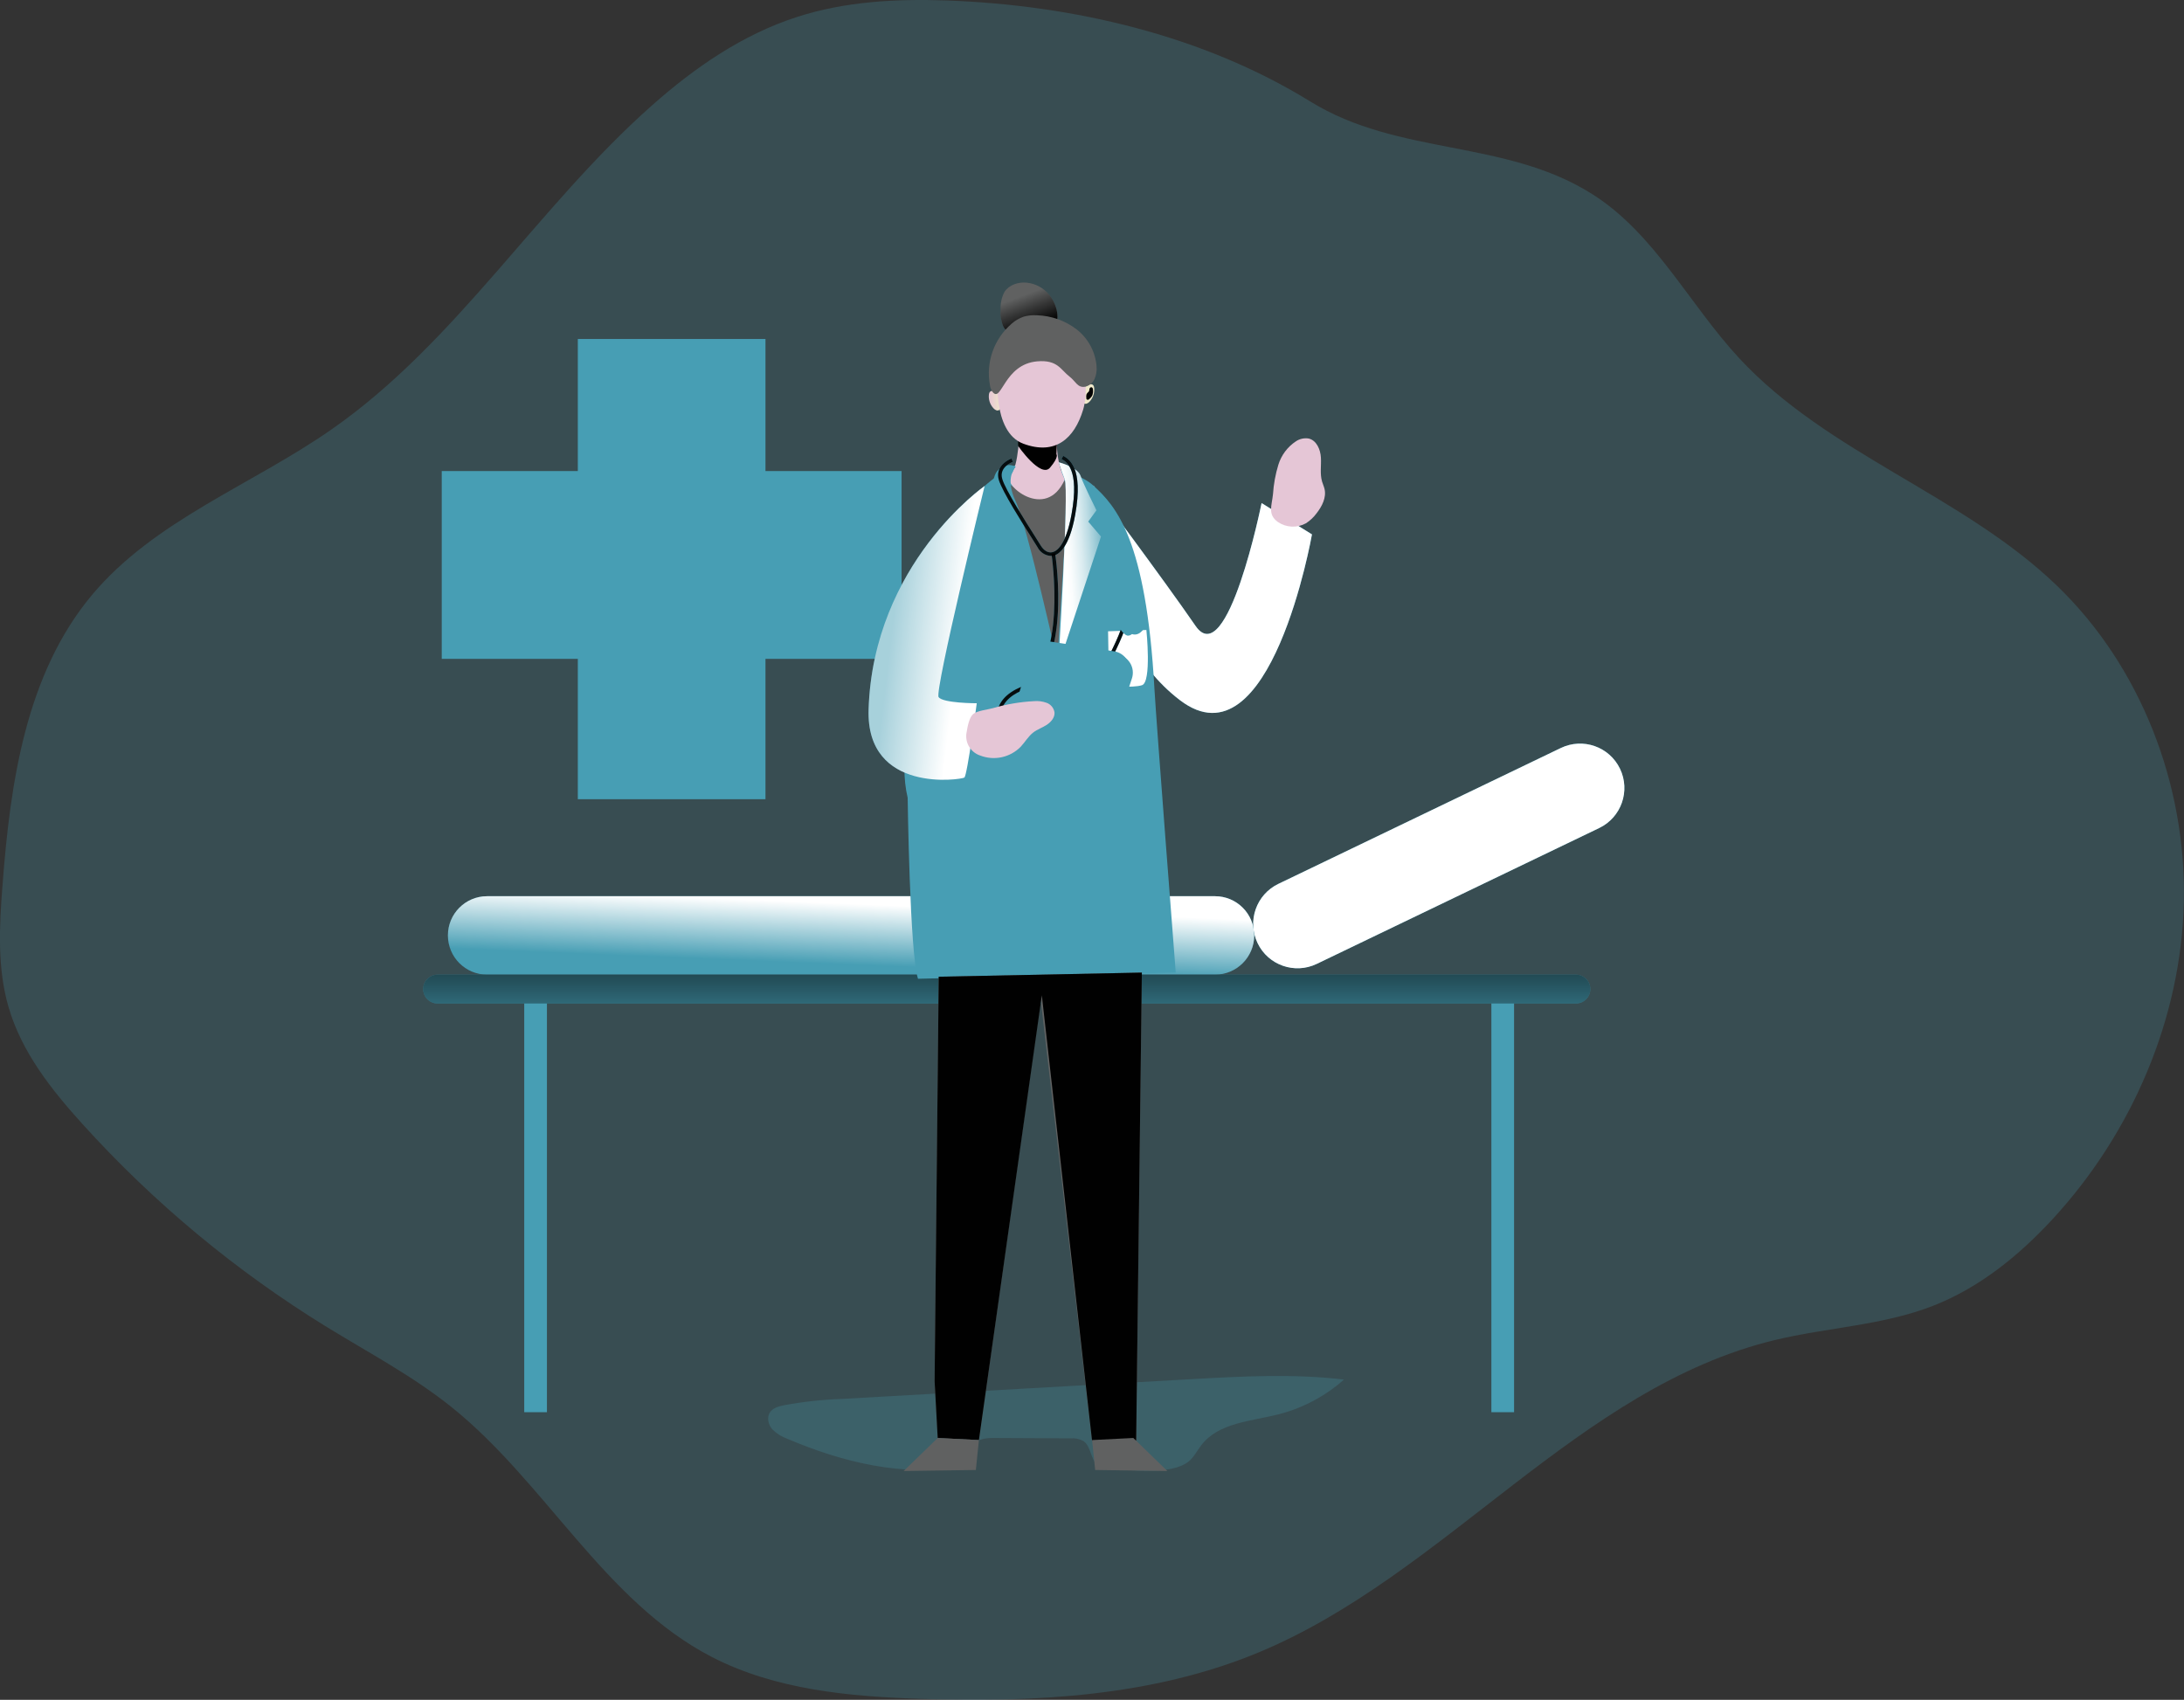 <svg width="627" height="488" viewBox="0 0 627 488" fill="none" xmlns="http://www.w3.org/2000/svg">
<rect x="0" y="0" width="627" height="488" fill="#333333" stroke="none"/>
<g clip-path="url(#clip0)">
<path opacity="0.24" d="M271.851 0.138C257.325 -0.385 242.524 0.413 228.722 4.898C213.142 9.934 199.395 19.427 187.179 30.26C154.452 59.208 131.036 98.292 95.203 123.268C72.208 139.301 44.357 149.354 26.376 170.845C7.414 193.547 2.933 224.752 0.715 254.241C-0.202 265.954 -0.816 277.961 2.484 289.234C6.232 302.075 14.764 312.862 23.718 322.75C44.206 345.383 67.806 364.985 93.809 380.967C105.861 388.369 118.453 395.019 129.487 403.852C156.624 425.563 173.478 459.703 204.308 475.681C222.637 485.147 243.78 487.055 264.364 487.734C297.192 488.807 330.899 487.028 361.243 474.434C414.967 452.145 453.073 398.303 509.619 384.7C524.622 381.095 540.412 380.527 554.801 374.95C568.19 369.758 579.655 360.467 589.379 349.891C612.089 325.199 626.23 292.407 626.954 258.855C627.678 225.302 614.637 191.355 590.47 168.094C563.443 142.09 524.768 130.331 499.281 102.814C484.902 87.285 475.032 67.041 457.124 55.732C432.104 39.891 401.568 44.826 376.163 29.132C345.306 10.09 307.969 1.449 271.851 0.138Z" fill="#479EB4"/>
<path d="M219.759 97.319H165.889V229.448H219.759V97.319Z" fill="#479EB4"/>
<path d="M258.837 189.154V135.238H126.82V189.154H258.837Z" fill="#479EB4"/>
<path d="M157.018 285.152H150.502V405.43H157.018V285.152Z" fill="#479EB4"/>
<path d="M434.671 285.152H428.154V405.43H434.671V285.152Z" fill="#479EB4"/>
<path d="M348.825 257.295H139.834C133.624 257.295 128.589 262.334 128.589 268.55V268.559C128.589 274.775 133.624 279.814 139.834 279.814H348.825C355.036 279.814 360.07 274.775 360.07 268.559V268.55C360.07 262.334 355.036 257.295 348.825 257.295Z" fill="#479EB4"/>
<path d="M348.825 257.295H139.834C133.624 257.295 128.589 262.334 128.589 268.55V268.559C128.589 274.775 133.624 279.814 139.834 279.814H348.825C355.036 279.814 360.07 274.775 360.07 268.559V268.55C360.07 262.334 355.036 257.295 348.825 257.295Z" fill="url(#paint0_linear)"/>
<path d="M452.422 279.814H125.629C123.341 279.814 121.487 281.67 121.487 283.96C121.487 286.249 123.341 288.106 125.629 288.106H452.422C454.71 288.106 456.565 286.249 456.565 283.96C456.565 281.67 454.71 279.814 452.422 279.814Z" fill="#479EB4"/>
<path d="M452.422 279.814H125.629C123.341 279.814 121.487 281.67 121.487 283.96C121.487 286.249 123.341 288.106 125.629 288.106H452.422C454.71 288.106 456.565 286.249 456.565 283.96C456.565 281.67 454.71 279.814 452.422 279.814Z" fill="url(#paint1_linear)"/>
<path d="M283.903 113.27C283.825 113.981 283.901 114.7 284.126 115.379C284.35 116.058 284.718 116.681 285.204 117.205C285.429 117.469 285.716 117.674 286.038 117.801C287.724 118.352 287.825 114.912 287.33 113.931C286.835 112.949 284.15 111.06 283.903 113.27Z" fill="url(#paint2_linear)"/>
<path d="M314.128 111.344C314.203 112.055 314.126 112.773 313.901 113.452C313.677 114.13 313.31 114.753 312.826 115.279C312.6 115.545 312.31 115.75 311.983 115.875C310.306 116.425 310.205 112.986 310.691 112.004C311.177 111.023 313.88 109.133 314.128 111.344Z" fill="url(#paint3_linear)"/>
<path opacity="0.24" d="M341.2 419.62C342.767 418.391 343.629 416.501 344.866 414.923C349.806 408.42 359.172 408.044 367.081 406.035C374.036 404.256 380.465 400.837 385.832 396.065C371.169 394.304 356.294 395.148 341.53 395.973L241.645 401.623C236.04 401.815 230.459 402.429 224.947 403.458C223.453 403.77 221.831 404.247 221.006 405.531C220.089 406.989 220.566 409.025 221.711 410.337C222.945 411.574 224.443 412.515 226.092 413.089C241.901 419.821 259.387 424.096 276.287 420.995C277.46 420.785 278.789 420.399 279.265 419.308C279.742 418.216 279.064 416.831 279.265 415.639C279.669 413.337 282.684 412.814 285.012 412.832L307.263 412.942C308.571 412.819 309.885 413.088 311.039 413.713C313.321 415.272 313.01 419.06 315.218 420.72C316.321 421.393 317.593 421.737 318.884 421.711C324.74 422.023 336.187 423.545 341.2 419.62Z" fill="#479EB4"/>
<path d="M313.89 139.384C313.89 139.384 334.052 166.351 343.216 179.678C352.381 193.006 362.187 144.429 362.187 144.429L376.649 153.418C376.649 153.418 364.808 220.872 338.762 201.023C312.716 181.174 313.89 139.384 313.89 139.384Z" fill="#479EB4"/>
<path d="M313.89 139.384C313.89 139.384 334.052 166.351 343.216 179.678C352.381 193.006 362.187 144.429 362.187 144.429L376.649 153.418C376.649 153.418 364.808 220.872 338.762 201.023C312.716 181.174 313.89 139.384 313.89 139.384Z" fill="url(#paint4_linear)"/>
<path d="M291.335 133.633C283.802 137.302 278.092 143.723 272.603 150.079C271.603 151.402 270.855 152.898 270.394 154.491C264.162 171.185 265.06 182.008 263.062 195.583C261.449 206.728 257.985 218.074 260.579 229.035C260.579 229.035 261.174 273.888 263.548 280.997L337.543 279.227C337.543 279.227 331.916 206.765 331.431 197.849C329.057 154.794 320.378 145.309 313.862 139.384C307.346 133.459 291.335 133.633 291.335 133.633Z" fill="#479EB4"/>
<path d="M291.335 133.633C283.802 137.302 278.092 143.723 272.603 150.079C271.603 151.402 270.855 152.898 270.394 154.491C264.162 171.185 265.06 182.008 263.062 195.583C261.449 206.728 257.985 218.074 260.579 229.035C260.579 229.035 261.174 273.888 263.548 280.997L337.543 279.227C337.543 279.227 331.669 210.296 331.623 201.408C331.431 163.884 322.055 145.612 313.862 139.384C306.879 134.064 291.335 133.633 291.335 133.633Z" fill="url(#paint5_linear)"/>
<path d="M318.114 181.238L329.112 180.862C329.112 180.862 330.661 195.822 327.856 196.712C325.052 197.601 318.38 196.858 318.38 196.858L318.114 181.238Z" fill="white"/>
<path d="M289.328 138.503C289.328 138.503 297.906 146.649 302.644 141.163C307.383 135.678 306.787 137.76 306.787 137.76L303.533 189.896L289.328 138.503Z" fill="#606161"/>
<path d="M301.215 84.625C299.616 82.668 297.311 81.422 294.8 81.157C292.389 80.901 289.722 81.745 288.384 83.781C287.555 85.347 287.172 87.111 287.275 88.881C287.132 90.526 287.39 92.182 288.027 93.705C288.814 95.138 290.094 96.236 291.629 96.796C293.41 97.413 295.326 97.528 297.168 97.131C299.01 96.733 300.708 95.837 302.076 94.54C304.862 92.018 303.313 87.211 301.215 84.625Z" fill="#606161"/>
<path d="M301.215 84.625C299.616 82.668 297.311 81.422 294.8 81.157C292.389 80.901 289.722 81.745 288.384 83.781C287.555 85.347 287.172 87.111 287.275 88.881C287.132 90.526 287.39 92.182 288.027 93.705C288.814 95.138 290.094 96.236 291.629 96.796C293.41 97.413 295.326 97.528 297.168 97.131C299.01 96.733 300.708 95.837 302.076 94.54C304.862 92.018 303.313 87.211 301.215 84.625Z" fill="url(#paint6_linear)"/>
<path d="M292.682 122.892C292.682 122.892 292.582 134.156 290.016 136.522C287.449 138.889 300.28 149.951 305.705 137.614C305.705 137.614 302.544 132.275 303.634 123.296C304.725 114.316 292.682 122.892 292.682 122.892Z" fill="url(#paint7_linear)"/>
<path d="M292.288 125.561V128.029C292.288 128.029 298.795 137.412 301.453 134.257C304.111 131.101 303.286 130.404 303.286 130.404L303.588 123.296L292.288 125.561Z" fill="url(#paint8_linear)"/>
<path d="M286.46 106.804C286.46 106.804 284.627 123.983 293.791 127.386C302.956 130.789 308.455 125.91 310.957 117.609C313.459 109.308 309.628 92.577 299.858 94.21C290.089 95.843 286.46 106.804 286.46 106.804Z" fill="url(#paint9_linear)"/>
<path d="M284.993 112.573C284.568 111.982 284.294 111.295 284.196 110.573C283.601 107.348 283.862 104.022 284.952 100.929C286.042 97.835 287.924 95.082 290.41 92.944C291.412 92.05 292.58 91.362 293.846 90.917C295.117 90.554 296.442 90.417 297.76 90.513C301.905 90.646 305.902 92.088 309.179 94.632C310.797 95.913 312.134 97.516 313.104 99.339C314.074 101.162 314.656 103.167 314.815 105.226C314.922 106.449 314.72 107.679 314.229 108.803C313.979 109.366 313.599 109.861 313.121 110.248C312.643 110.635 312.081 110.904 311.479 111.032C309.362 111.399 308.776 109.436 307.071 108.134C304.487 106.162 303.662 103.245 297.787 103.74C288.238 104.547 287.569 115.719 284.993 112.573Z" fill="#606161"/>
<path d="M282.666 139.54C282.666 139.54 250.699 161.756 249.361 203.673C248.591 227.962 276.003 223.853 276.855 223.229C277.707 222.605 280.411 201.903 280.411 201.903C280.411 201.903 270.642 201.903 269.459 200.124C268.277 198.344 282.666 139.54 282.666 139.54Z" fill="#479EB4"/>
<path d="M282.666 139.54C282.666 139.54 250.699 161.756 249.361 203.673C248.591 227.962 276.003 223.853 276.855 223.229C277.707 222.605 280.411 201.903 280.411 201.903C280.411 201.903 270.642 201.903 269.459 200.124C268.277 198.344 282.666 139.54 282.666 139.54Z" fill="url(#paint10_linear)"/>
<path d="M269.496 280.41L268.314 396.542L269.203 412.832L281.034 413.428L298.795 287.225L313.523 413.648L326.179 413.575L327.811 279.227L269.496 280.41Z" fill="#606161"/>
<path d="M269.496 280.41L268.314 396.542L269.203 412.832L281.034 413.428L299.098 285.739L313.523 413.648L326.179 413.575L327.811 279.227L269.496 280.41Z" fill="url(#paint11_linear)"/>
<path d="M365.459 141.888C365.644 139.019 366.16 136.181 366.999 133.431C367.853 130.665 369.641 128.281 372.058 126.689C373.135 125.97 374.446 125.688 375.723 125.901C377.969 126.433 379.078 129.037 379.215 131.349C379.353 133.66 378.894 136.045 379.554 138.265C379.765 138.98 380.086 139.659 380.26 140.384C380.828 142.842 379.545 145.346 377.996 147.336C377.16 148.478 376.123 149.457 374.935 150.226C373.691 150.918 372.279 151.252 370.857 151.189C369.434 151.125 368.058 150.668 366.88 149.868C363.846 147.703 365.129 145.163 365.459 141.888Z" fill="url(#paint12_linear)"/>
<path d="M259.433 422.316L280.154 422.023L281.034 413.428L269.203 412.832L259.433 422.316Z" fill="#606161"/>
<path d="M335.133 422.316L314.412 422.023L313.523 413.428L325.364 412.832L335.133 422.316Z" fill="#606161"/>
<path d="M291.619 134.055C291.619 134.055 288.265 136.917 291.619 144.025C294.974 151.134 303.854 191.236 303.854 191.236L286.093 161.884L288.073 150.822L284.288 147.914C284.288 147.914 284.288 137.449 286.267 135.275C288.247 133.101 290.355 133.238 291.619 134.055Z" fill="#479EB4"/>
<path d="M303.973 132.725C303.973 132.725 309.307 134.055 310.196 136.577C311.085 139.1 314.778 146.502 314.778 146.502L312.414 149.749L316.08 154.042L303.79 191.227C303.79 191.227 306.952 140.861 305.669 137.605C304.386 134.348 303.973 132.725 303.973 132.725Z" fill="#479EB4"/>
<path d="M291.619 134.055C291.619 134.055 288.265 136.917 291.619 144.025C294.974 151.134 303.854 191.236 303.854 191.236L286.093 161.884L288.073 150.822L284.288 147.914C284.288 147.914 284.288 137.449 286.267 135.275C288.247 133.101 290.355 133.238 291.619 134.055Z" fill="url(#paint13_linear)"/>
<path d="M303.973 132.725C303.973 132.725 309.307 134.055 310.196 136.577C311.085 139.1 314.778 146.502 314.778 146.502L312.414 149.749L316.08 154.042L303.79 191.227C303.79 191.227 306.952 140.861 305.669 137.605C304.386 134.348 303.973 132.725 303.973 132.725Z" fill="url(#paint14_linear)"/>
<path d="M301.627 159.6C300.834 159.545 300.069 159.284 299.407 158.844C298.745 158.403 298.209 157.798 297.851 157.087C297.613 156.683 297.109 155.894 296.458 154.858C293.626 150.391 287.734 141.099 286.753 137.806C285.699 134.302 288.696 132.23 290.419 131.624L290.767 132.624C290.602 132.679 286.716 134.092 287.734 137.504C288.65 140.641 294.515 149.868 297.329 154.298C297.989 155.344 298.493 156.133 298.731 156.546C299.648 158.041 300.812 158.765 302.012 158.554C303.213 158.343 305.953 156.876 307.63 147.63C310.004 134.587 306.054 132.496 304.743 131.798L305.238 130.881C306.704 131.661 311.177 134.018 308.666 147.832C306.943 157.362 303.873 159.297 302.205 159.6C302.012 159.617 301.819 159.617 301.627 159.6Z" fill="#479EB4"/>
<path d="M295.707 214.46C294.101 214.446 292.525 214.026 291.124 213.24C289.636 212.483 288.388 211.325 287.523 209.895C286.658 208.465 286.21 206.821 286.231 205.15C286.414 201.811 288.824 199.014 293.022 197.271C306.686 191.566 301.92 159.343 301.875 159.022L302.91 158.866C303.121 160.215 307.841 192.217 293.416 198.234C289.621 199.821 287.44 202.298 287.285 205.205C287.288 206.676 287.696 208.117 288.461 209.372C289.227 210.628 290.323 211.648 291.629 212.323C293.126 213.14 294.829 213.502 296.529 213.363C298.229 213.225 299.851 212.592 301.196 211.543C311.195 204.398 322.275 181.715 322.275 178.789H323.329C323.329 181.871 312.286 204.893 301.792 212.406C300.032 213.717 297.901 214.437 295.707 214.46Z" fill="#479EB4"/>
<path d="M301.627 159.6C300.834 159.545 300.069 159.284 299.407 158.844C298.745 158.403 298.209 157.798 297.851 157.087C297.613 156.683 297.109 155.894 296.458 154.858C293.626 150.391 287.734 141.099 286.753 137.806C285.699 134.302 288.696 132.23 290.419 131.624L290.767 132.624C290.602 132.679 286.716 134.092 287.734 137.504C288.65 140.641 294.515 149.868 297.329 154.298C297.989 155.344 298.493 156.133 298.731 156.546C299.648 158.041 300.812 158.765 302.012 158.554C303.213 158.343 305.953 156.876 307.63 147.63C310.004 134.587 306.054 132.496 304.743 131.798L305.238 130.881C306.704 131.661 311.177 134.018 308.666 147.832C306.943 157.362 303.873 159.297 302.205 159.6C302.012 159.617 301.819 159.617 301.627 159.6Z" fill="url(#paint15_linear)"/>
<path d="M295.707 214.46C294.101 214.446 292.525 214.026 291.124 213.24C289.636 212.483 288.388 211.325 287.523 209.895C286.658 208.465 286.21 206.821 286.231 205.15C286.414 201.811 288.824 199.014 293.022 197.271C306.686 191.566 301.92 159.343 301.875 159.022L302.91 158.866C303.121 160.215 307.841 192.217 293.416 198.234C289.621 199.821 287.44 202.298 287.285 205.205C287.288 206.676 287.696 208.117 288.461 209.372C289.227 210.628 290.323 211.648 291.629 212.323C293.126 213.14 294.829 213.502 296.529 213.363C298.229 213.225 299.851 212.592 301.196 211.543C311.195 204.398 322.275 181.715 322.275 178.789H323.329C323.329 181.871 312.286 204.893 301.792 212.406C300.032 213.717 297.901 214.437 295.707 214.46Z" fill="url(#paint16_linear)"/>
<path d="M291.399 202.784L295.982 187.906C296.354 186.692 297.151 185.653 298.227 184.98C299.302 184.306 300.584 184.042 301.838 184.237L319.865 186.989C320.624 187.108 321.347 187.392 321.986 187.819C322.624 188.247 323.162 188.808 323.562 189.464C323.962 190.12 324.215 190.855 324.303 191.619C324.391 192.383 324.312 193.156 324.071 193.887L312.469 228.962C312.053 230.22 311.179 231.277 310.022 231.92C308.864 232.564 307.506 232.749 306.219 232.438L289.237 228.375C288.53 228.206 287.866 227.893 287.286 227.456C286.706 227.019 286.222 226.467 285.864 225.834C285.507 225.202 285.283 224.502 285.207 223.78C285.132 223.057 285.205 222.326 285.424 221.633L291.399 202.784Z" fill="#479EB4"/>
<path d="M291.399 202.784L295.982 187.906C296.354 186.692 297.151 185.653 298.227 184.98C299.302 184.306 300.584 184.042 301.838 184.237L319.865 186.989C320.624 187.108 321.347 187.392 321.986 187.819C322.624 188.247 323.162 188.808 323.562 189.464C323.962 190.12 324.215 190.855 324.303 191.619C324.391 192.383 324.312 193.156 324.071 193.887L312.469 228.962C312.053 230.22 311.179 231.277 310.022 231.92C308.864 232.564 307.506 232.749 306.219 232.438L289.237 228.375C288.53 228.206 287.866 227.893 287.286 227.456C286.706 227.019 286.222 226.467 285.864 225.834C285.507 225.202 285.283 224.502 285.207 223.78C285.132 223.057 285.205 222.326 285.424 221.633L291.399 202.784Z" fill="url(#paint17_linear)"/>
<path d="M292.288 203.673L296.871 188.796C297.243 187.582 298.04 186.543 299.116 185.869C300.191 185.195 301.473 184.932 302.727 185.127L320.754 187.879C321.513 187.998 322.236 188.281 322.875 188.709C323.513 189.136 324.051 189.697 324.451 190.354C324.851 191.01 325.104 191.745 325.192 192.509C325.28 193.272 325.201 194.046 324.96 194.776L313.358 229.852C312.94 231.109 312.066 232.164 310.909 232.807C309.752 233.451 308.395 233.637 307.108 233.328L290.126 229.264C289.419 229.095 288.755 228.783 288.175 228.346C287.595 227.908 287.111 227.357 286.753 226.724C286.396 226.092 286.172 225.392 286.096 224.669C286.02 223.946 286.094 223.216 286.313 222.523L292.288 203.673Z" fill="#479EB4"/>
<path d="M296.825 201.298C298.067 201.186 299.318 201.349 300.491 201.775C301.076 201.991 301.593 202.361 301.988 202.845C302.383 203.329 302.641 203.909 302.736 204.526C302.855 206.003 301.746 207.278 300.509 208.095C299.272 208.911 297.833 209.37 296.66 210.268C295.212 211.387 294.295 213.02 293.04 214.378C291.557 215.894 289.661 216.941 287.589 217.389C285.517 217.838 283.359 217.667 281.382 216.9C279.992 216.437 278.826 215.469 278.117 214.186C277.407 212.903 277.205 211.4 277.552 209.975C277.753 208.617 278.285 205.939 279.385 204.994C280.484 204.05 283.637 203.701 285.057 203.307C288.888 202.18 292.838 201.506 296.825 201.298Z" fill="url(#paint18_linear)"/>
<path d="M312.423 112.573C312.533 112.467 312.623 112.343 312.689 112.206C312.724 112.043 312.746 111.877 312.753 111.711C312.776 111.547 312.858 111.397 312.982 111.289C313.044 111.235 313.119 111.198 313.199 111.182C313.279 111.166 313.363 111.171 313.44 111.197C313.508 111.229 313.569 111.275 313.618 111.332C313.667 111.389 313.703 111.455 313.725 111.527C313.764 111.668 313.786 111.813 313.789 111.959C313.846 112.527 313.761 113.101 313.541 113.628C313.327 113.975 313.058 114.285 312.744 114.545C312.692 114.612 312.627 114.668 312.553 114.709C312.479 114.75 312.397 114.775 312.313 114.784C312.201 114.777 312.093 114.738 312.002 114.674C311.955 114.657 311.916 114.624 311.892 114.582C311.883 114.543 311.883 114.502 311.892 114.463C311.818 114.075 311.818 113.676 311.892 113.289C311.994 113.003 312.179 112.754 312.423 112.573Z" fill="url(#paint19_linear)"/>
<path d="M285.827 114.426C285.712 114.323 285.619 114.198 285.552 114.059C285.517 113.896 285.495 113.73 285.488 113.564C285.467 113.4 285.385 113.249 285.259 113.142C285.198 113.087 285.123 113.049 285.043 113.033C284.962 113.017 284.878 113.023 284.801 113.05C284.734 113.081 284.674 113.127 284.627 113.184C284.579 113.241 284.545 113.308 284.526 113.38C284.477 113.518 284.455 113.665 284.462 113.811C284.404 114.377 284.489 114.948 284.709 115.472C284.918 115.82 285.185 116.13 285.497 116.389C285.608 116.521 285.766 116.607 285.937 116.627C286.049 116.617 286.156 116.579 286.249 116.517C286.291 116.495 286.329 116.463 286.359 116.425C286.367 116.386 286.367 116.346 286.359 116.306C286.432 115.918 286.432 115.52 286.359 115.132C286.253 114.851 286.068 114.606 285.827 114.426Z" fill="url(#paint20_linear)"/>
<path d="M321.065 179.018C321.256 180.172 321.862 181.217 322.77 181.953C323.021 182.21 323.338 182.391 323.687 182.476C324.077 182.509 324.467 182.402 324.786 182.173C325.392 181.797 325.866 181.242 326.145 180.585C326.424 179.929 326.493 179.202 326.344 178.504C325.584 175.716 320.772 175.688 321.065 179.018Z" fill="#479EB4"/>
<path d="M321.954 177.716C322.092 179.256 324.099 183.219 326.867 181.916C327.705 181.456 328.364 180.728 328.74 179.848C329.115 178.969 329.185 177.988 328.938 177.064C327.966 173.331 321.56 173.294 321.954 177.716Z" fill="#479EB4"/>
<path d="M321.954 177.716C322.504 182.843 326.427 182.192 326.867 181.916C327.669 181.42 328.299 180.687 328.669 179.818C329.04 178.95 329.134 177.988 328.938 177.064C327.966 173.331 321.478 173.304 321.954 177.716Z" fill="url(#paint21_linear)"/>
<path d="M323.008 178C323.366 181.293 325.886 180.871 326.161 180.697C326.677 180.379 327.082 179.91 327.321 179.354C327.561 178.797 327.623 178.18 327.499 177.587C326.867 175.184 322.706 175.166 323.008 178Z" fill="url(#paint22_linear)"/>
<path d="M448.098 214.745L366.992 253.76C360.655 256.808 357.987 264.42 361.033 270.762C364.078 277.104 371.684 279.774 378.02 276.726L459.127 237.711C465.463 234.663 468.131 227.051 465.086 220.709C462.04 214.367 454.435 211.697 448.098 214.745Z" fill="#479EB4"/>
<path d="M448.098 214.745L366.992 253.76C360.655 256.808 357.987 264.42 361.033 270.762C364.078 277.104 371.684 279.774 378.02 276.726L459.127 237.711C465.463 234.663 468.131 227.051 465.086 220.709C462.04 214.367 454.435 211.697 448.098 214.745Z" fill="url(#paint23_linear)"/>
</g>
<defs>
<linearGradient id="paint0_linear" x1="243.991" y1="276.943" x2="244.734" y2="258.57" gradientUnits="userSpaceOnUse">
<stop stop-color="white" stop-opacity="0"/>
<stop offset="0.95" stop-color="white"/>
</linearGradient>
<linearGradient id="paint1_linear" x1="289.026" y1="307.661" x2="289.026" y2="258.488" gradientUnits="userSpaceOnUse">
<stop offset="0.12" stop-color="#010101" stop-opacity="0"/>
<stop offset="0.95" stop-color="#010101"/>
</linearGradient>
<linearGradient id="paint2_linear" x1="283.875" y1="115.031" x2="287.587" y2="115.031" gradientUnits="userSpaceOnUse">
<stop stop-color="#E5C6D6"/>
<stop offset="0.42" stop-color="#EAD4D0"/>
<stop offset="1" stop-color="#F0E9CB"/>
</linearGradient>
<linearGradient id="paint3_linear" x1="2335.35" y1="976.093" x2="2320.26" y2="976.093" gradientUnits="userSpaceOnUse">
<stop stop-color="#E5C6D6"/>
<stop offset="0.42" stop-color="#EAD4D0"/>
<stop offset="1" stop-color="#F0E9CB"/>
</linearGradient>
<linearGradient id="paint4_linear" x1="23765.7" y1="18276.8" x2="23941" y2="14514.5" gradientUnits="userSpaceOnUse">
<stop stop-color="white" stop-opacity="0"/>
<stop offset="0.95" stop-color="white"/>
</linearGradient>
<linearGradient id="paint5_linear" x1="20536.6" y1="39043.6" x2="28248.2" y2="38641.8" gradientUnits="userSpaceOnUse">
<stop stop-color="white" stop-opacity="0"/>
<stop offset="0.95" stop-color="white"/>
</linearGradient>
<linearGradient id="paint6_linear" x1="293.351" y1="84.955" x2="296.977" y2="94.584" gradientUnits="userSpaceOnUse">
<stop stop-color="#010101" stop-opacity="0"/>
<stop offset="0.95" stop-color="#010101"/>
</linearGradient>
<linearGradient id="paint7_linear" x1="5367.76" y1="4317.33" x2="5648.04" y2="4317.33" gradientUnits="userSpaceOnUse">
<stop stop-color="#E5C6D6"/>
<stop offset="0.42" stop-color="#EAD4D0"/>
<stop offset="1" stop-color="#F0E9CB"/>
</linearGradient>
<linearGradient id="paint8_linear" x1="3952.26" y1="2213.83" x2="4048.31" y2="1751.74" gradientUnits="userSpaceOnUse">
<stop offset="0.12" stop-color="#010101" stop-opacity="0"/>
<stop offset="0.95" stop-color="#010101"/>
</linearGradient>
<linearGradient id="paint9_linear" x1="8238.85" y1="5322.73" x2="8941.93" y2="5322.73" gradientUnits="userSpaceOnUse">
<stop stop-color="#E5C6D6"/>
<stop offset="0.42" stop-color="#EAD4D0"/>
<stop offset="1" stop-color="#F0E9CB"/>
</linearGradient>
<linearGradient id="paint10_linear" x1="232.333" y1="176.624" x2="277.928" y2="181.944" gradientUnits="userSpaceOnUse">
<stop offset="0.52" stop-color="white" stop-opacity="0.52"/>
<stop offset="0.95" stop-color="white"/>
</linearGradient>
<linearGradient id="paint11_linear" x1="19277.6" y1="58571.2" x2="24773.8" y2="34025.9" gradientUnits="userSpaceOnUse">
<stop offset="0.12" stop-color="#010101" stop-opacity="0"/>
<stop offset="0.95" stop-color="#010101"/>
</linearGradient>
<linearGradient id="paint12_linear" x1="6544.83" y1="4735.65" x2="6806.6" y2="4735.65" gradientUnits="userSpaceOnUse">
<stop stop-color="#E5C6D6"/>
<stop offset="0.42" stop-color="#EAD4D0"/>
<stop offset="1" stop-color="#F0E9CB"/>
</linearGradient>
<linearGradient id="paint13_linear" x1="6383.77" y1="12368.9" x2="6688.85" y2="12334.4" gradientUnits="userSpaceOnUse">
<stop stop-color="white" stop-opacity="0"/>
<stop offset="0.95" stop-color="white"/>
</linearGradient>
<linearGradient id="paint14_linear" x1="319.562" y1="160.903" x2="305.155" y2="161.891" gradientUnits="userSpaceOnUse">
<stop stop-color="white" stop-opacity="0"/>
<stop offset="0.11" stop-color="white" stop-opacity="0.18"/>
<stop offset="0.29" stop-color="white" stop-opacity="0.42"/>
<stop offset="0.45" stop-color="white" stop-opacity="0.63"/>
<stop offset="0.6" stop-color="white" stop-opacity="0.79"/>
<stop offset="0.74" stop-color="white" stop-opacity="0.9"/>
<stop offset="0.86" stop-color="white" stop-opacity="0.98"/>
<stop offset="0.95" stop-color="white"/>
</linearGradient>
<linearGradient id="paint15_linear" x1="8017.88" y1="5126.44" x2="6016.75" y2="6934.99" gradientUnits="userSpaceOnUse">
<stop offset="0.12" stop-color="#010101" stop-opacity="0"/>
<stop offset="0.95" stop-color="#010101"/>
</linearGradient>
<linearGradient id="paint16_linear" x1="13761.4" y1="11067" x2="10015.2" y2="13903.8" gradientUnits="userSpaceOnUse">
<stop offset="0.12" stop-color="#010101" stop-opacity="0"/>
<stop offset="0.95" stop-color="#010101"/>
</linearGradient>
<linearGradient id="paint17_linear" x1="12336.9" y1="11526.9" x2="15170.7" y2="13583.2" gradientUnits="userSpaceOnUse">
<stop offset="0.12" stop-color="#010101" stop-opacity="0"/>
<stop offset="0.95" stop-color="#010101"/>
</linearGradient>
<linearGradient id="paint18_linear" x1="7975.77" y1="4442.94" x2="8675.42" y2="4442.94" gradientUnits="userSpaceOnUse">
<stop stop-color="#E5C6D6"/>
<stop offset="0.42" stop-color="#EAD4D0"/>
<stop offset="1" stop-color="#F0E9CB"/>
</linearGradient>
<linearGradient id="paint19_linear" x1="988.217" y1="667.999" x2="971.566" y2="666.119" gradientUnits="userSpaceOnUse">
<stop offset="0.12" stop-color="#010101" stop-opacity="0"/>
<stop offset="0.95" stop-color="#010101"/>
</linearGradient>
<linearGradient id="paint20_linear" x1="854.218" y1="675.907" x2="870.872" y2="674.021" gradientUnits="userSpaceOnUse">
<stop offset="0.12" stop-color="#010101" stop-opacity="0"/>
<stop offset="0.95" stop-color="#010101"/>
</linearGradient>
<linearGradient id="paint21_linear" x1="2880.06" y1="1868.97" x2="2784.71" y2="2013.58" gradientUnits="userSpaceOnUse">
<stop offset="0.12" stop-color="#010101" stop-opacity="0"/>
<stop offset="0.95" stop-color="#010101"/>
</linearGradient>
<linearGradient id="paint22_linear" x1="1959.68" y1="1276.58" x2="1920.42" y2="1336.22" gradientUnits="userSpaceOnUse">
<stop offset="0.12" stop-color="#010101" stop-opacity="0"/>
<stop offset="0.95" stop-color="#010101"/>
</linearGradient>
<linearGradient id="paint23_linear" x1="52906.9" y1="8026.11" x2="52829.7" y2="7347.53" gradientUnits="userSpaceOnUse">
<stop stop-color="white" stop-opacity="0"/>
<stop offset="0.95" stop-color="white"/>
</linearGradient>
<clipPath id="clip0">
<rect width="627" height="488" fill="white"/>
</clipPath>
</defs>
</svg>
